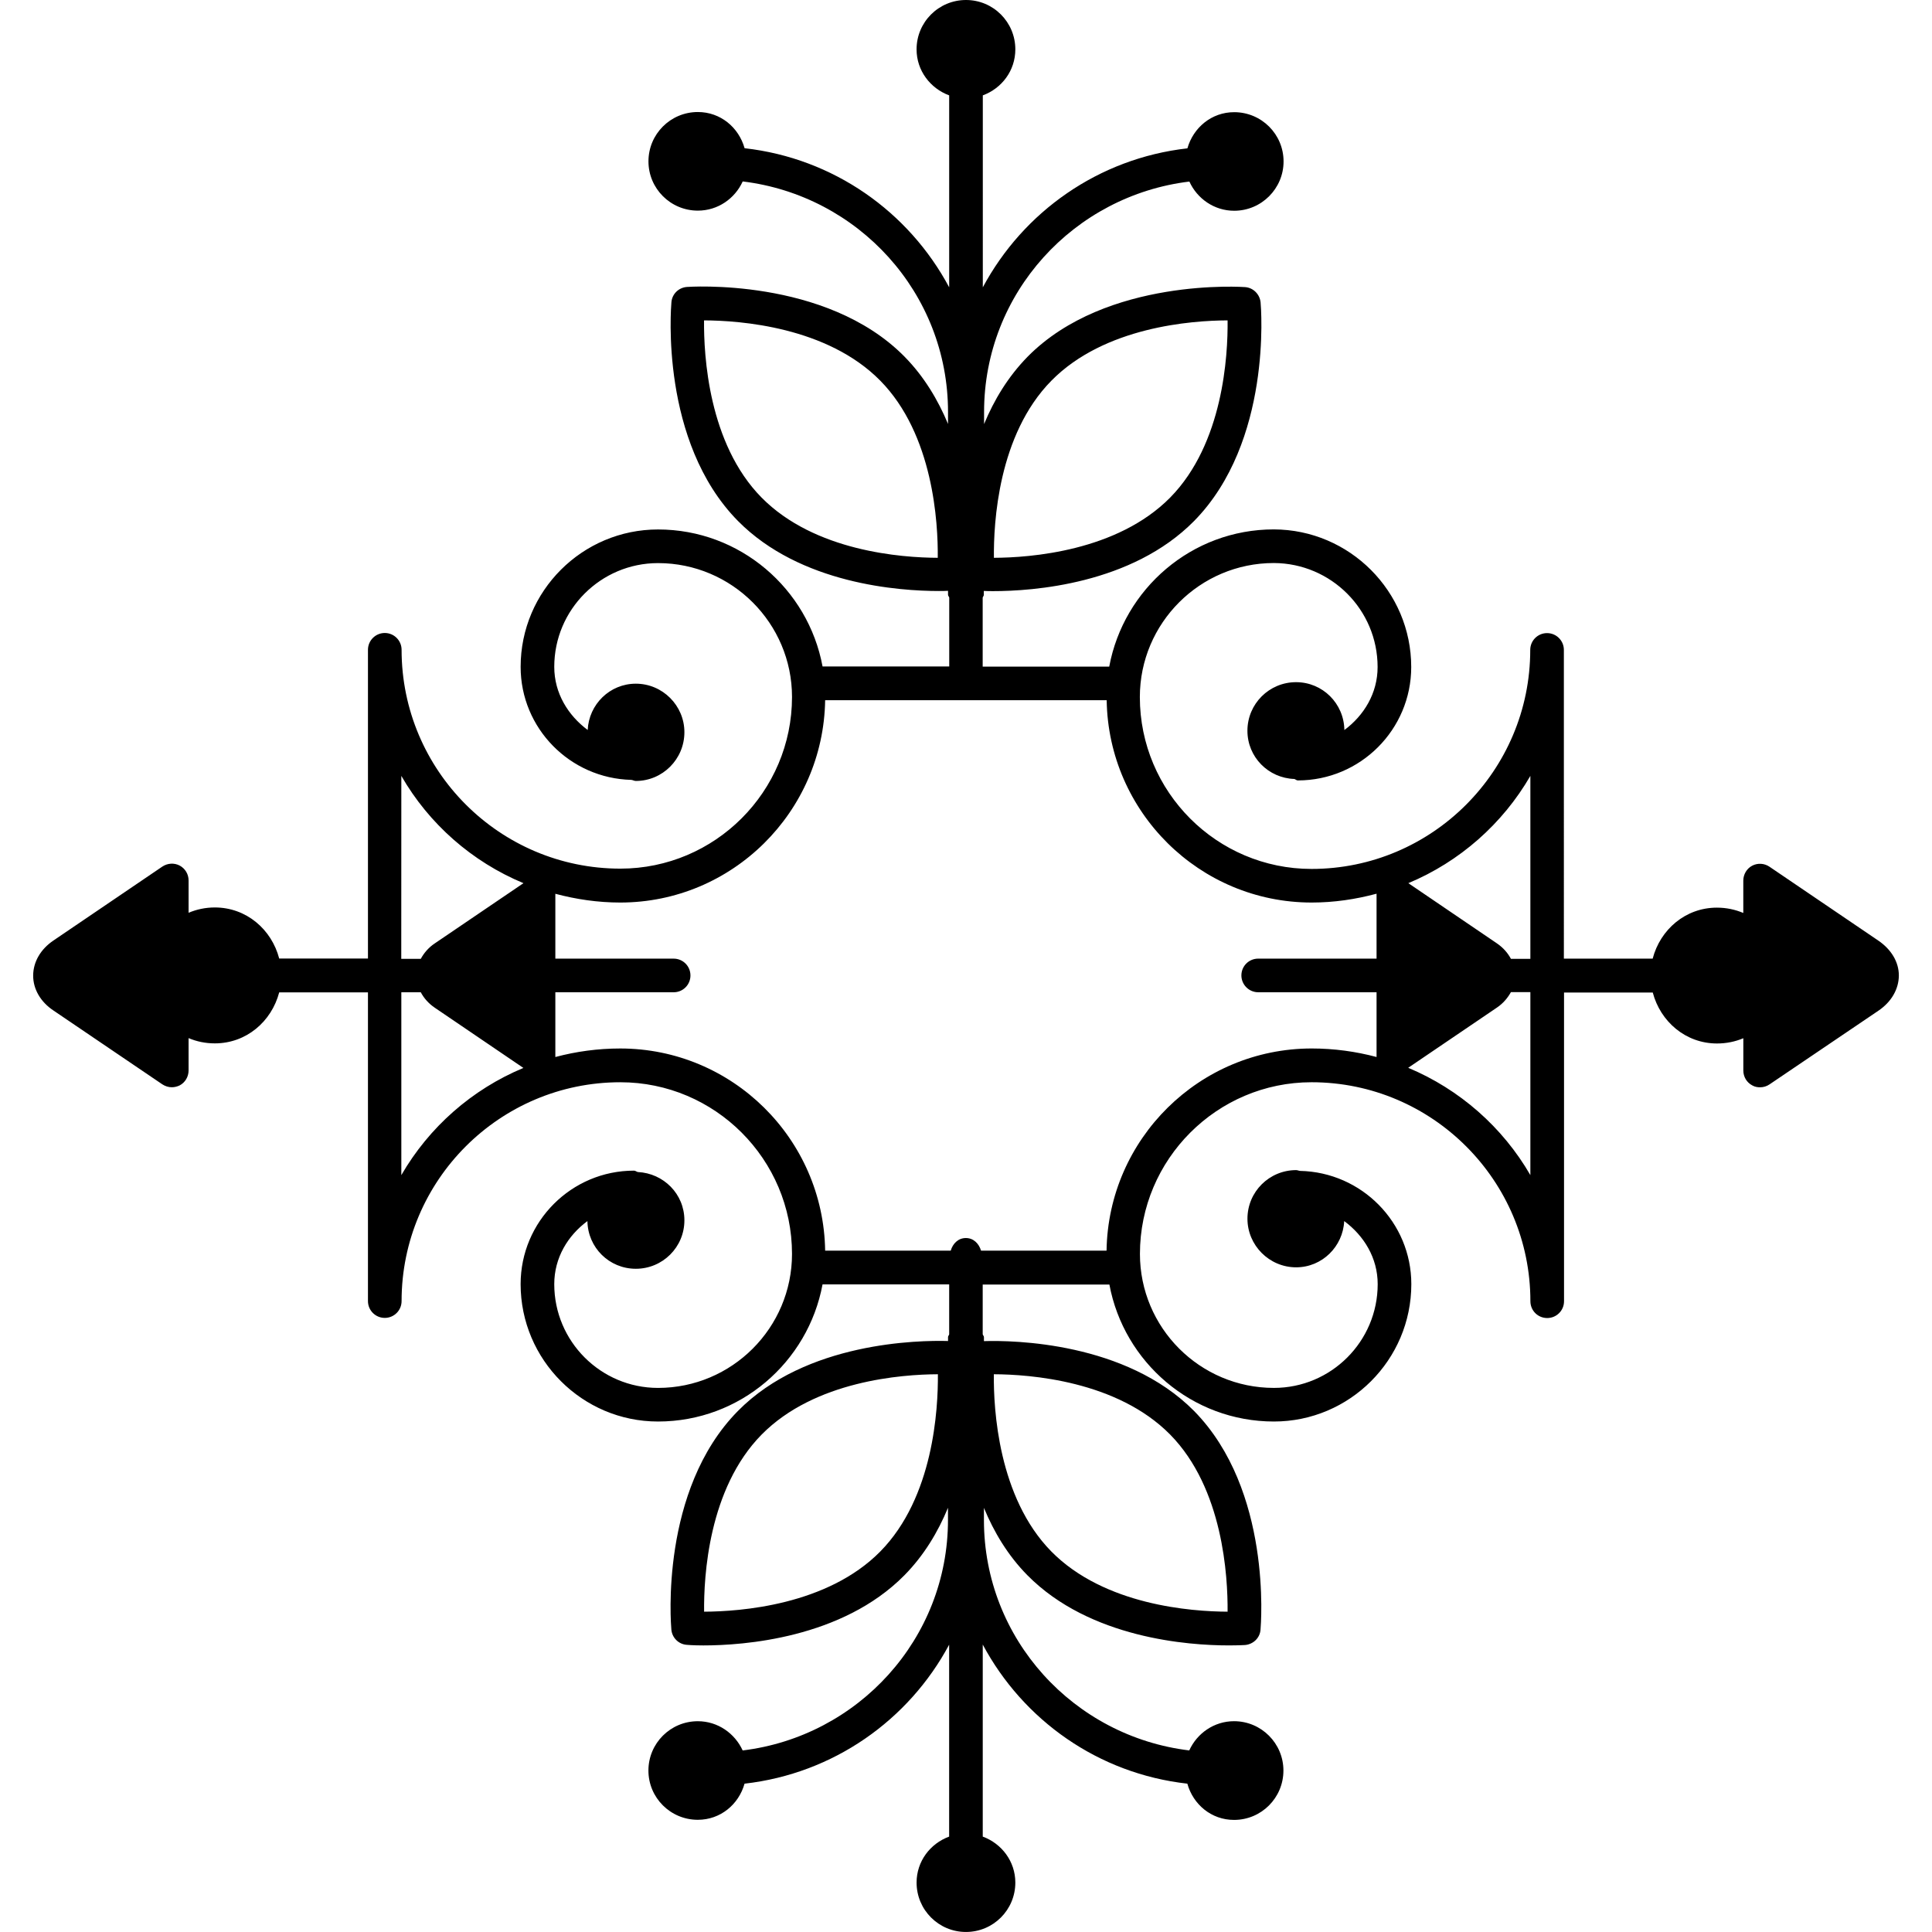 <?xml version="1.0" encoding="iso-8859-1"?>
<!-- Generator: Adobe Illustrator 16.0.0, SVG Export Plug-In . SVG Version: 6.00 Build 0)  -->
<!DOCTYPE svg PUBLIC "-//W3C//DTD SVG 1.1//EN" "http://www.w3.org/Graphics/SVG/1.1/DTD/svg11.dtd">
<svg version="1.1" id="Capa_1" xmlns="http://www.w3.org/2000/svg" xmlns:xlink="http://www.w3.org/1999/xlink" x="0px" y="0px"
	 width="179.119px" height="179.118px" viewBox="0 0 179.119 179.118" style="enable-background:new 0 0 179.119 179.118;"
	 xml:space="preserve">
<g>
	<path d="M174.144,87.206l-10.096-6.853c-0.47-0.317-1.084-0.362-1.596-0.095c-0.512,0.268-0.828,0.813-0.828,1.385v2.999
		c-0.755-0.317-1.571-0.493-2.448-0.493c-2.91,0-5.248,2.028-5.955,4.728h-8.232V60.255c0-0.858-0.694-1.559-1.559-1.559
		c-0.865,0-1.559,0.7-1.559,1.559c0,11.195-9.098,20.305-20.277,20.305c-8.78,0-15.917-7.146-15.917-15.933
		c0-6.859,5.578-12.428,12.422-12.428c5.31,0.021,9.621,4.329,9.621,9.642c0,2.436-1.267,4.494-3.081,5.842
		c-0.037-2.469-2.021-4.438-4.481-4.438c-2.484,0-4.507,2.006-4.507,4.506c0,2.438,1.943,4.39,4.354,4.469
		c0.115,0.04,0.194,0.134,0.322,0.134c5.797,0,10.51-4.716,10.51-10.513c0-7.015-5.711-12.739-12.738-12.76
		c-7.611,0-13.92,5.514-15.26,12.721H91.106v-6.391c0.019-0.101,0.104-0.149,0.104-0.256v-0.368
		c0.243,0.012,0.487,0.018,0.853,0.018c3.684,0,12.854-0.633,18.645-6.503c7.229-7.35,6.211-19.747,6.163-20.271
		c-0.073-0.74-0.67-1.358-1.438-1.413c0,0-12.854-0.956-20.161,6.452c-1.827,1.866-3.118,4.027-4.037,6.247v-1.12
		c0-11.043,8.342-20.067,19.034-21.364c0.719,1.583,2.302,2.707,4.153,2.707c2.533,0,4.579-2.059,4.579-4.57
		c0-2.527-2.046-4.569-4.579-4.569c-2.095,0-3.787,1.428-4.336,3.352c-8.232,0.932-15.21,5.876-18.968,12.885V8.841
		c1.76-0.649,3.015-2.29,3.015-4.266C94.132,2.043,92.086,0,89.559,0c-2.529,0-4.582,2.043-4.582,4.576
		c0,1.97,1.272,3.617,3.023,4.266v17.795c-3.754-7.015-10.72-11.965-18.968-12.896c-0.542-1.925-2.231-3.355-4.333-3.355
		c-2.533,0-4.579,2.046-4.579,4.573c0,2.523,2.046,4.569,4.579,4.569c1.857,0,3.435-1.117,4.159-2.706
		c10.692,1.297,19.035,10.321,19.035,21.376v1.108c-0.923-2.213-2.214-4.396-4.04-6.248c-7.307-7.407-20.17-6.454-20.17-6.454
		c-0.761,0.058-1.374,0.648-1.434,1.416c-0.046,0.524-1.072,12.921,6.159,20.271c5.794,5.87,14.964,6.503,18.645,6.503
		c0.359,0,0.604-0.006,0.841-0.019v0.369c0,0.113,0.095,0.162,0.112,0.268v6.378H76.261c-1.336-7.207-7.657-12.702-15.253-12.702
		c-7.021,0-12.739,5.706-12.739,12.739c0,5.699,4.576,10.333,10.257,10.477c0.143,0.012,0.274,0.1,0.423,0.1
		c2.481,0,4.503-2.021,4.503-4.521c0-2.469-2.022-4.497-4.503-4.497c-2.412,0-4.351,1.915-4.463,4.293
		c-1.827-1.361-3.1-3.419-3.1-5.852c0-5.31,4.314-9.621,9.621-9.621c6.854,0,12.422,5.581,12.422,12.41
		c0,8.775-7.14,15.917-15.914,15.917c-11.186,0-20.283-9.098-20.283-20.289c0-0.859-0.697-1.559-1.559-1.559
		c-0.858,0-1.559,0.7-1.559,1.559v28.622h-8.229c-0.707-2.707-3.051-4.734-5.968-4.734c-0.861,0-1.684,0.176-2.433,0.493v-2.993
		c0-0.587-0.316-1.111-0.828-1.385c-0.511-0.268-1.129-0.222-1.604,0.094L4.959,87.193c-1.19,0.804-1.878,1.976-1.884,3.249
		c-0.006,1.251,0.679,2.445,1.884,3.246l10.093,6.844c0.262,0.171,0.569,0.269,0.874,0.269c0.25,0,0.505-0.062,0.73-0.171
		c0.512-0.268,0.828-0.804,0.828-1.389v-2.995c0.749,0.316,1.565,0.487,2.433,0.487c2.917,0,5.255-2.021,5.968-4.726h8.229v28.619
		c0,0.864,0.7,1.559,1.559,1.559c0.861,0,1.559-0.694,1.559-1.559c0-11.192,9.098-20.289,20.283-20.289
		c8.774,0,15.914,7.148,15.914,15.917c0,6.856-5.575,12.422-12.422,12.422c-5.307,0-9.621-4.311-9.621-9.621
		c0-2.447,1.261-4.506,3.075-5.846c0.037,2.461,2.024,4.421,4.488,4.421c2.481,0,4.503-1.997,4.503-4.493
		c0-2.442-1.927-4.36-4.327-4.477c-0.131-0.036-0.213-0.127-0.35-0.127c-5.793,0-10.507,4.713-10.507,10.521
		c0,7.015,5.718,12.738,12.739,12.738c7.602,0,13.911-5.492,15.253-12.714H88v4.628c-0.019,0.098-0.106,0.146-0.106,0.256v0.365
		c-2.707-0.073-13.162,0.073-19.485,6.491c-7.24,7.343-6.211,19.741-6.166,20.265c0.067,0.755,0.673,1.363,1.434,1.412
		c0,0,0.566,0.055,1.535,0.055c3.671,0,12.848-0.639,18.636-6.503c1.827-1.856,3.118-4.024,4.041-6.259v1.12
		c0,11.039-8.343,20.075-19.035,21.379c-0.725-1.583-2.302-2.71-4.159-2.71c-2.533,0-4.579,2.046-4.579,4.573
		c0,2.521,2.046,4.566,4.579,4.566c2.101,0,3.791-1.425,4.333-3.349c8.241-0.938,15.214-5.883,18.968-12.885v17.793
		c-1.754,0.645-3.018,2.289-3.018,4.262c0,2.533,2.053,4.579,4.576,4.579c2.533,0,4.579-2.046,4.579-4.579
		c0-1.967-1.267-3.617-3.021-4.262v-17.805c3.751,7.014,10.717,11.971,18.968,12.896c0.536,1.924,2.223,3.361,4.329,3.361
		c2.533,0,4.579-2.046,4.579-4.579c0-2.515-2.046-4.573-4.579-4.573c-1.851,0-3.434,1.127-4.152,2.71
		c-10.692-1.291-19.035-10.315-19.035-21.36v-1.127c0.92,2.223,2.205,4.396,4.031,6.247c5.797,5.864,14.968,6.503,18.646,6.503
		c0.962,0,1.534-0.036,1.534-0.036c0.755-0.067,1.376-0.651,1.431-1.419c0.043-0.523,1.072-12.921-6.156-20.276
		c-6.339-6.406-16.781-6.564-19.485-6.479v-0.365c0-0.121-0.097-0.17-0.115-0.279v-4.604h11.746
		c1.34,7.209,7.66,12.701,15.253,12.701c7.015,0,12.739-5.711,12.739-12.738c0-5.724-4.61-10.376-10.315-10.498
		c-0.128-0.012-0.237-0.072-0.365-0.072c-2.484,0-4.513,2.003-4.513,4.506c0,2.466,2.022,4.506,4.513,4.506
		c2.411,0,4.342-1.924,4.457-4.287c1.827,1.352,3.105,3.41,3.105,5.846c0,5.311-4.317,9.621-9.621,9.621
		c-6.862,0-12.422-5.578-12.422-12.422c0-8.769,7.143-15.917,15.911-15.917c11.192,0,20.289,9.109,20.289,20.302
		c0,0.864,0.688,1.559,1.559,1.559c0.865,0,1.56-0.694,1.56-1.559v-28.62h8.226c0.707,2.692,3.045,4.725,5.956,4.725
		c0.87,0,1.687-0.17,2.441-0.487v2.99c0,0.591,0.316,1.114,0.828,1.382c0.231,0.135,0.475,0.177,0.73,0.177
		c0.305,0,0.609-0.091,0.877-0.274l10.096-6.832c1.188-0.807,1.876-1.979,1.888-3.251C176.049,89.193,175.343,88.021,174.144,87.206
		z M97.481,35.29c4.92-4.993,12.994-5.575,16.331-5.587c0.037,3.249-0.401,11.423-5.321,16.425
		c-4.933,4.993-13.007,5.575-16.344,5.587C92.111,48.473,92.537,40.304,97.481,35.29z M70.604,46.128
		c-4.926-5.002-5.362-13.177-5.331-16.425c3.336,0.012,11.417,0.594,16.337,5.587c4.926,5.002,5.367,13.183,5.331,16.425
		C83.604,51.703,75.53,51.121,70.604,46.128z M81.616,143.838c-4.92,4.993-13,5.571-16.337,5.584
		c-0.037-3.246,0.393-11.411,5.337-16.423c4.926-4.993,13-5.577,16.338-5.59C86.977,130.648,86.554,138.82,81.616,143.838z
		 M108.485,132.999c4.92,4.999,5.352,13.177,5.327,16.423c-3.337-0.013-11.423-0.591-16.343-5.584
		c-4.92-5.006-5.364-13.189-5.328-16.429C95.478,127.422,103.552,128.006,108.485,132.999z M141.883,71.934v16.961h-1.803
		c-0.292-0.548-0.718-1.035-1.29-1.428l-8.221-5.587C135.337,79.887,139.314,76.373,141.883,71.934z M37.208,71.934
		c2.564,4.454,6.546,7.958,11.323,9.947l-8.229,5.587c-0.576,0.386-0.999,0.892-1.291,1.428h-1.809L37.208,71.934L37.208,71.934z
		 M37.208,108.947V91.995h1.803c0.292,0.548,0.715,1.035,1.291,1.428l8.223,5.587C43.76,100.994,39.777,104.502,37.208,108.947z
		 M102.59,115.949H90.954c-0.194-0.646-0.691-1.169-1.406-1.169c-0.719,0-1.215,0.523-1.404,1.169H76.501
		c-0.155-10.363-8.604-18.742-18.998-18.742c-2.083,0-4.095,0.28-6.016,0.791v-6.003h10.967c0.861,0,1.559-0.691,1.559-1.559
		c0-0.867-0.697-1.559-1.559-1.559H51.487v-6.013c1.921,0.511,3.934,0.812,6.016,0.812c10.394,0,18.837-8.4,18.998-18.758h26.101
		c0.158,10.358,8.604,18.758,19.005,18.758c2.082,0,4.085-0.301,6.016-0.819v6.019H116.65c-0.858,0-1.559,0.685-1.559,1.559
		c0,0.853,0.7,1.559,1.559,1.559h10.973v6.003c-1.918-0.511-3.934-0.791-6.016-0.791C111.207,97.213,102.749,105.586,102.59,115.949
		z M141.883,108.947c-2.569-4.445-6.558-7.953-11.326-9.95l8.233-5.587c0.572-0.387,0.998-0.898,1.29-1.428h1.803V108.947
		L141.883,108.947z"/>
</g>
<g>
</g>
<g>
</g>
<g>
</g>
<g>
</g>
<g>
</g>
<g>
</g>
<g>
</g>
<g>
</g>
<g>
</g>
<g>
</g>
<g>
</g>
<g>
</g>
<g>
</g>
<g>
</g>
<g>
</g>
</svg>
